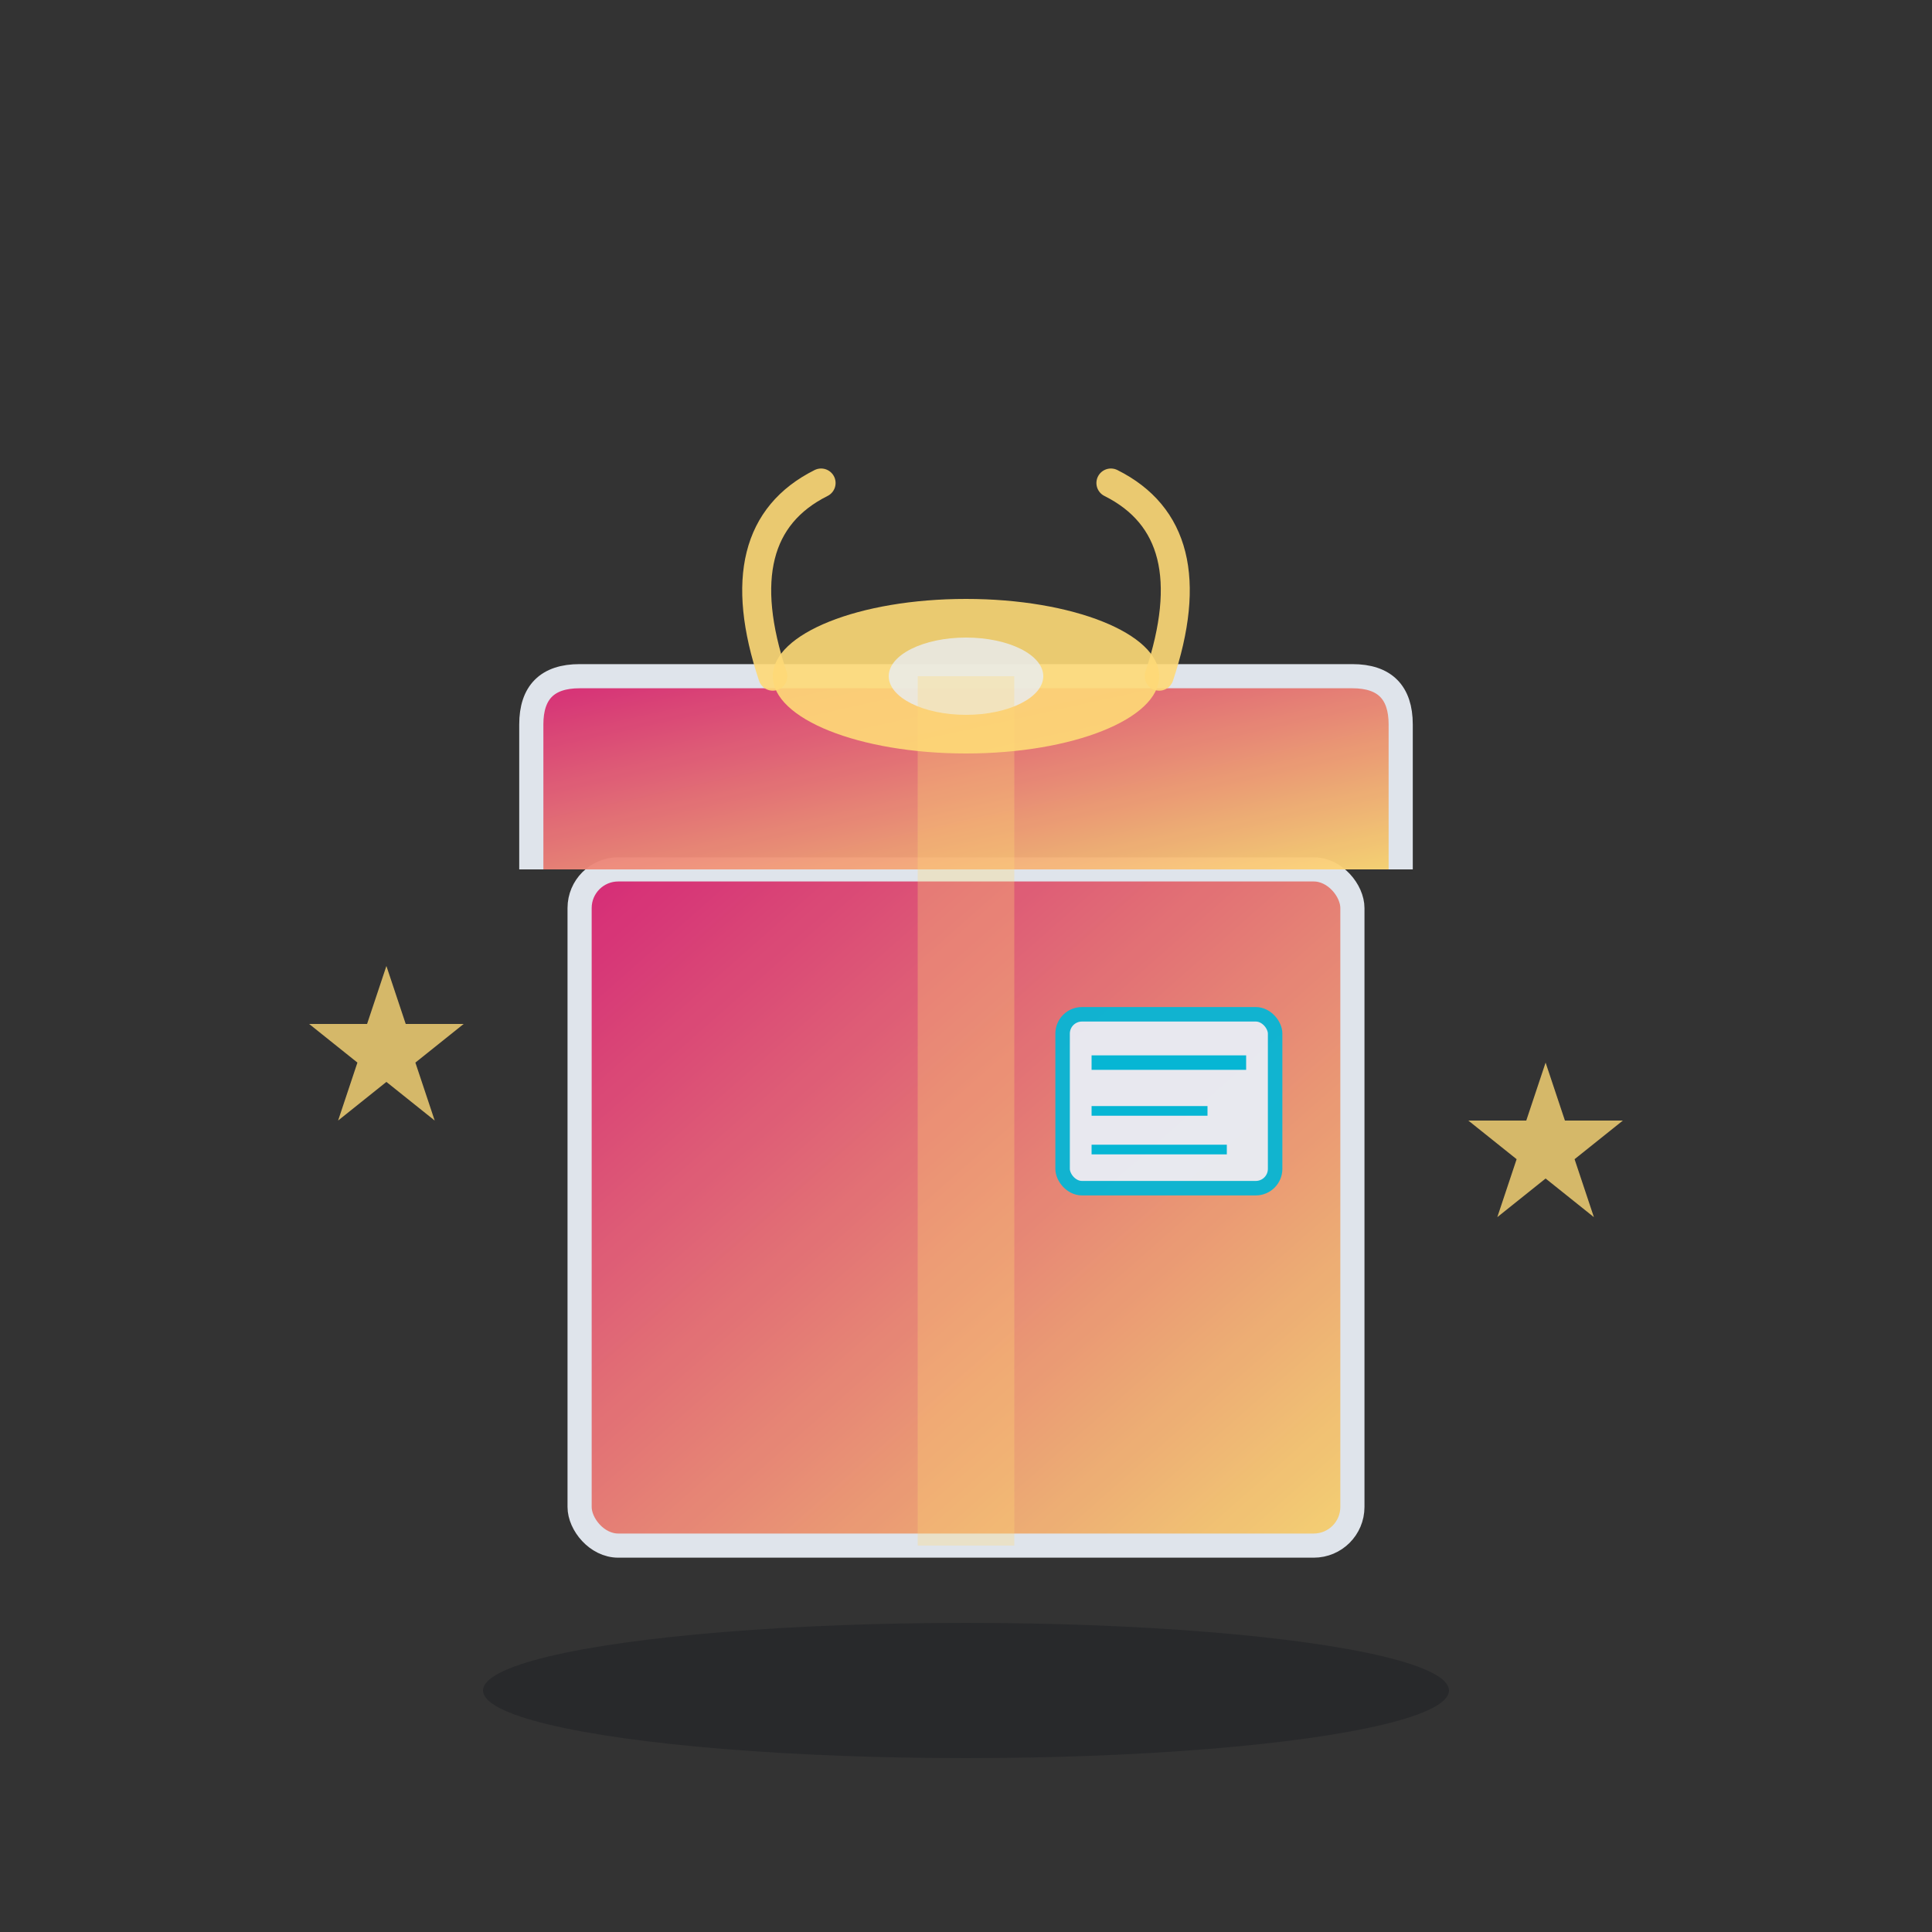 <svg viewBox="0 0 200 200" xmlns="http://www.w3.org/2000/svg" fill="none">
  <rect x="0" y="0" width="200" height="200" fill="#333333" stroke="none"/>
  <defs>
    <linearGradient id="grad-pack" x1="0%" y1="0%" x2="100%" y2="100%">
      <stop offset="0%" style="stop-color:#DD2A7B;stop-opacity:1" />
      <stop offset="100%" style="stop-color:#FEDA77;stop-opacity:1" />
    </linearGradient>
  </defs>
  
  <!-- Caja de regalo -->
  <g class="box">
    <!-- Cuerpo de la caja -->
    <rect x="60" y="90" width="80" height="70" rx="4" fill="url(#grad-pack)" stroke="#E8EDF4" stroke-width="2.5" opacity="0.95">
      <animate attributeName="y" values="90;87;90" dur="3s" repeatCount="indefinite"/>
    </rect>
    
    <!-- Tapa -->
    <path d="M55 90 L55 75 Q55 70 60 70 L140 70 Q145 70 145 75 L145 90" fill="url(#grad-pack)" stroke="#E8EDF4" stroke-width="2.5" opacity="0.95">
      <animate attributeName="d" values="M55 90 L55 75 Q55 70 60 70 L140 70 Q145 70 145 75 L145 90; M55 87 L55 72 Q55 67 60 67 L140 67 Q145 67 145 72 L145 87; M55 90 L55 75 Q55 70 60 70 L140 70 Q145 70 145 75 L145 90" dur="3s" repeatCount="indefinite"/>
    </path>
    
    <!-- Lazo holográfico -->
    <g class="bow">
      <ellipse cx="100" cy="70" rx="20" ry="8" fill="#FEDA77" opacity="0.9">
        <animate attributeName="rx" values="20;22;20" dur="2s" repeatCount="indefinite"/>
      </ellipse>
      <ellipse cx="100" cy="70" rx="8" ry="4" fill="#E8EDF4" opacity="0.8"/>
      
      <path d="M80 70 Q75 55 85 50" stroke="#FEDA77" stroke-width="3" stroke-linecap="round" fill="none" opacity="0.9"/>
      <path d="M120 70 Q125 55 115 50" stroke="#FEDA77" stroke-width="3" stroke-linecap="round" fill="none" opacity="0.9"/>
      
      <!-- Cinta vertical -->
      <rect x="95" y="70" width="10" height="90" fill="#FEDA77" opacity="0.3"/>
    </g>
    
    <!-- Tarjeta personalizada -->
    <rect x="110" y="105" width="22" height="18" rx="2" fill="#E8EDF4" stroke="#06B6D4" stroke-width="1.5" opacity="0.95">
      <animateTransform attributeName="transform" type="rotate" values="0 121 114; 5 121 114; 0 121 114" dur="3s" repeatCount="indefinite"/>
    </rect>
    <line x1="113" y1="110" x2="129" y2="110" stroke="#06B6D4" stroke-width="1.5"/>
    <line x1="113" y1="115" x2="125" y2="115" stroke="#06B6D4" stroke-width="1"/>
    <line x1="113" y1="119" x2="127" y2="119" stroke="#06B6D4" stroke-width="1"/>
  </g>
  
  <!-- Estrellas de calidad -->
  <g class="stars" opacity="0.8">
    <path d="M40 100 L42 106 L48 106 L43 110 L45 116 L40 112 L35 116 L37 110 L32 106 L38 106 Z" fill="#FEDA77">
      <animate attributeName="opacity" values="0.8;0.4;0.8" dur="2s" repeatCount="indefinite"/>
    </path>
    <path d="M160 110 L162 116 L168 116 L163 120 L165 126 L160 122 L155 126 L157 120 L152 116 L158 116 Z" fill="#FEDA77">
      <animate attributeName="opacity" values="0.8;0.4;0.8" dur="2.5s" repeatCount="indefinite"/>
    </path>
  </g>
  
  <!-- Sombra -->
  <ellipse cx="100" cy="175" rx="50" ry="7" fill="#0B0F14" opacity="0.25"/>
</svg>